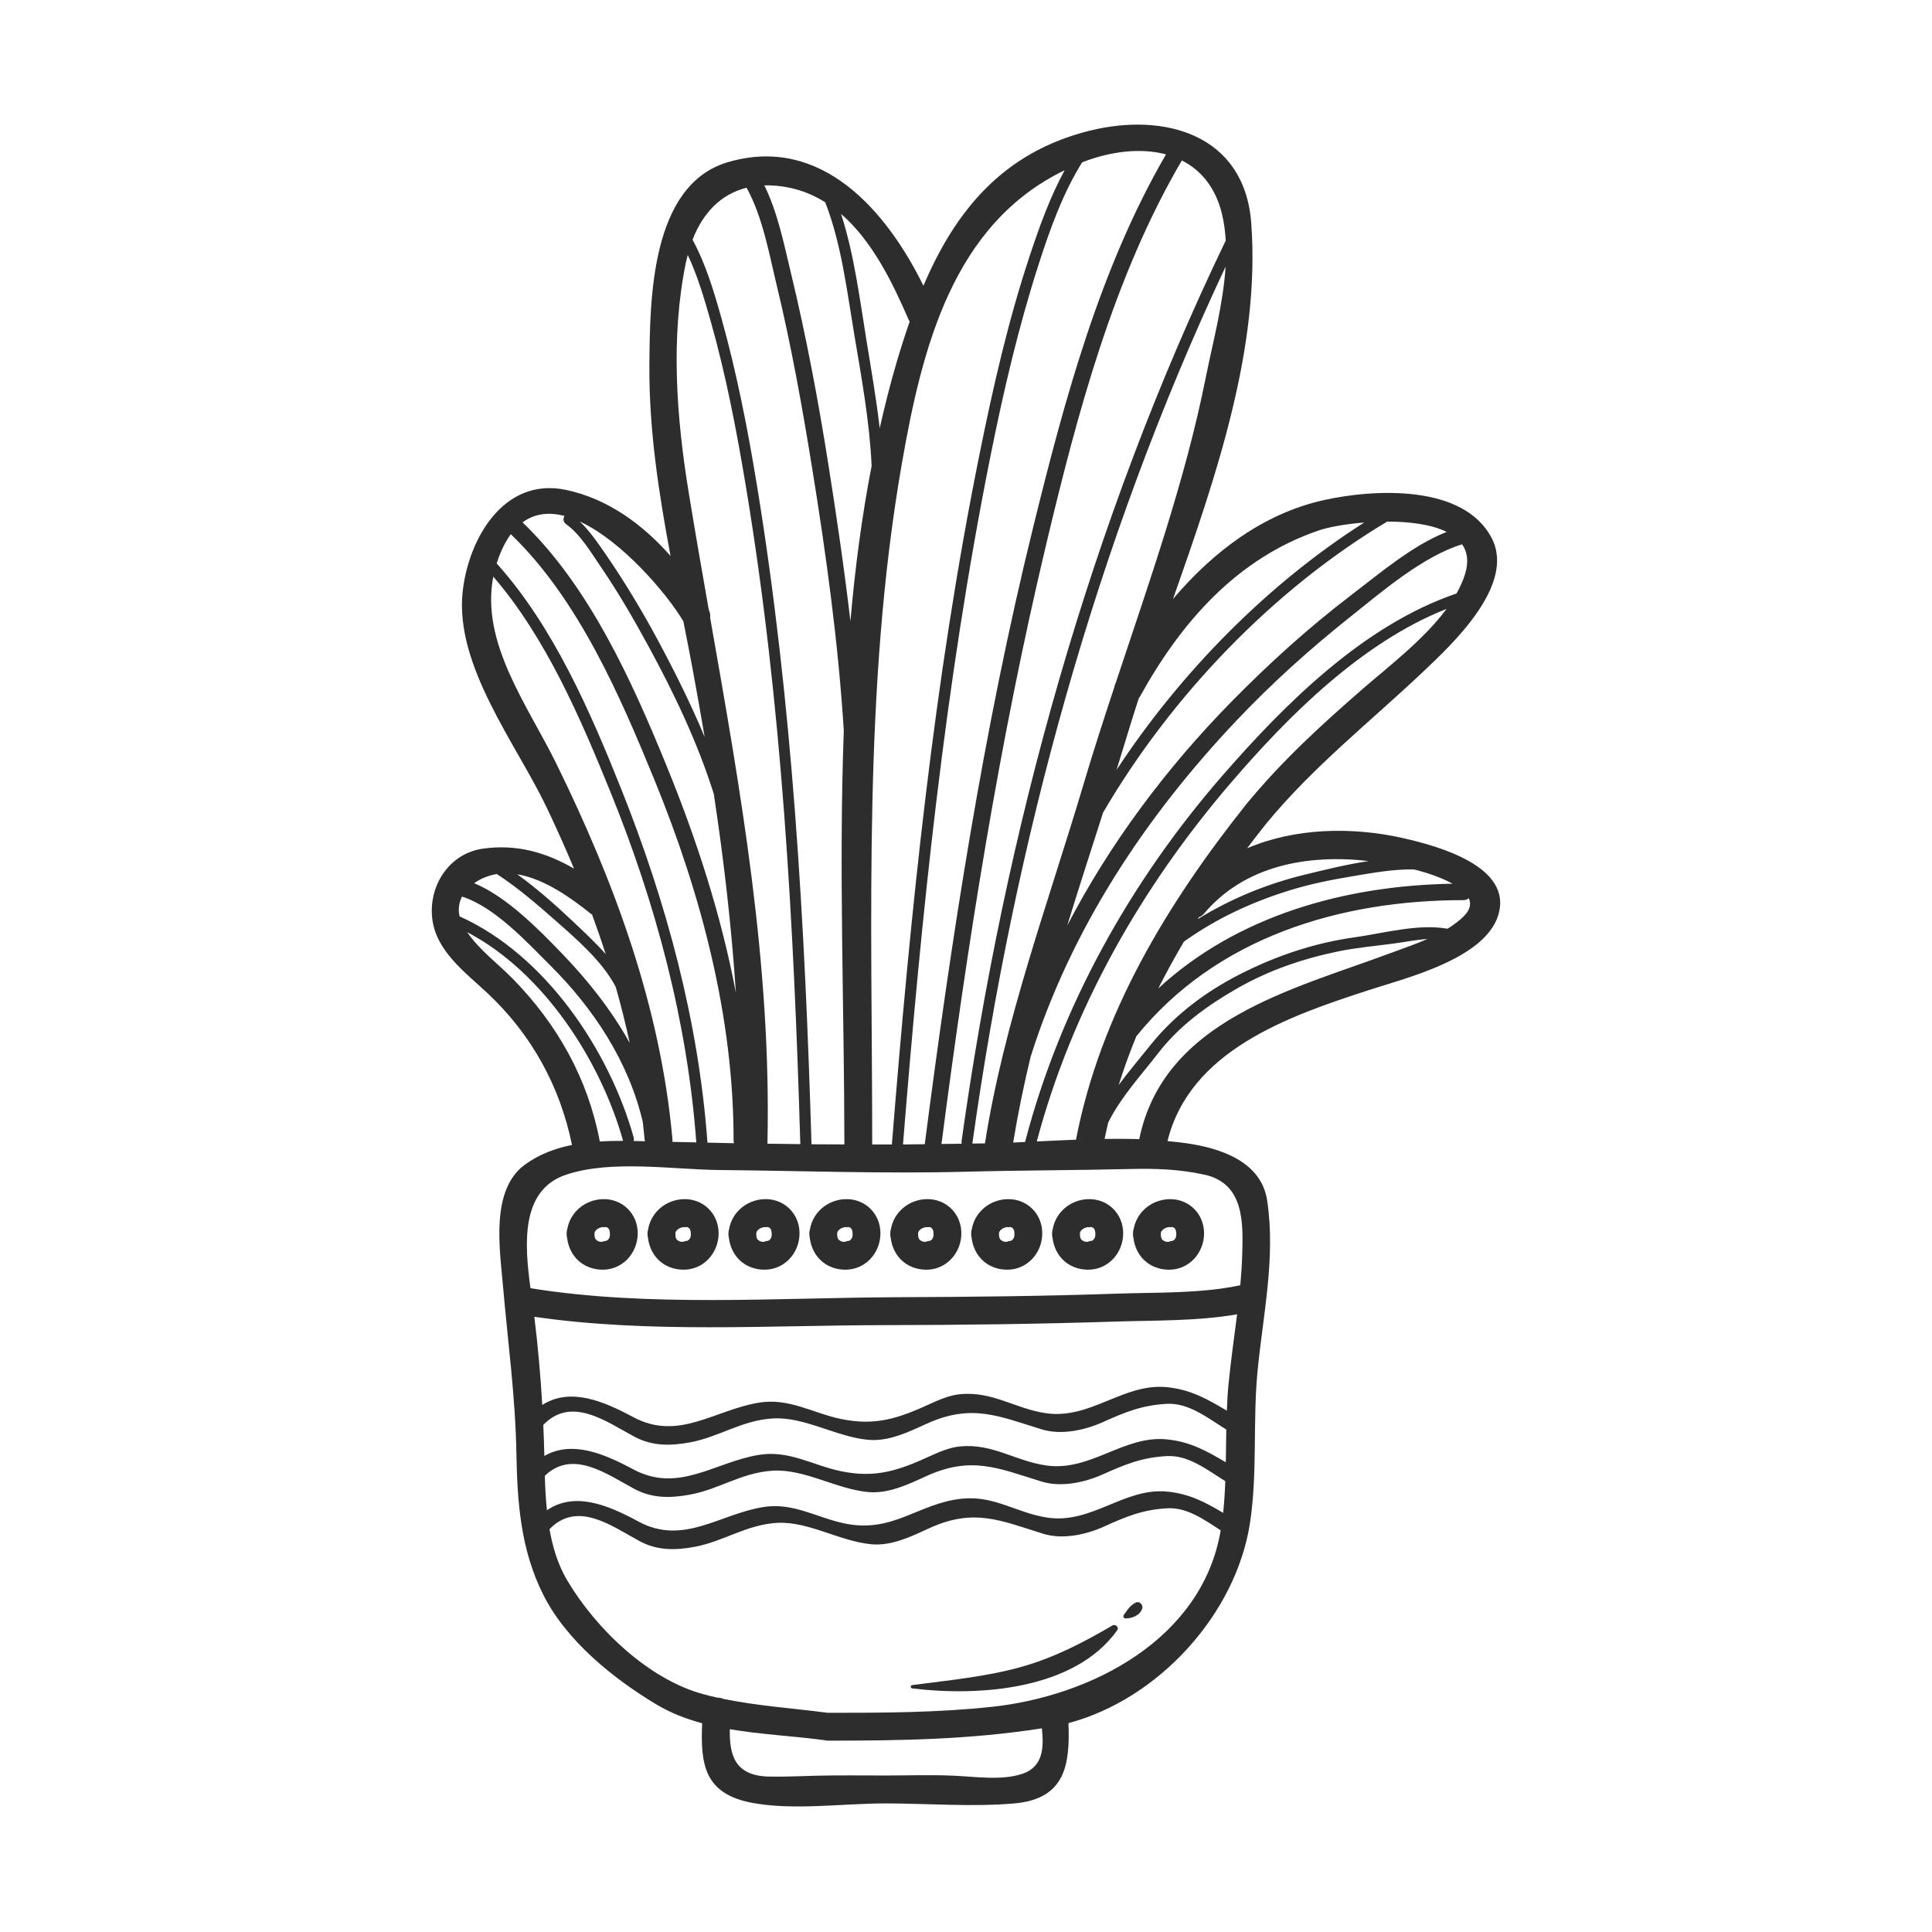 <svg width="2000" height="2000" viewBox="0 0 2000 2000" fill="none" xmlns="http://www.w3.org/2000/svg">
<g clip-path="url(#clip0_157_260)">
<path d="M623.816 1241.34C605.594 1241.99 590.29 1254.81 587.242 1272.39C586.81 1273.82 586.529 1275.35 586.572 1277.13C586.507 1278.73 586.723 1280.15 587.048 1281.47C589.382 1300.26 603.216 1313.86 622.973 1314.38C644.199 1314.92 660.086 1297.36 660.173 1276.87C660.259 1256.41 644.199 1240.65 623.837 1241.36L623.816 1241.34ZM618.412 1284.61C618.412 1284.61 618.368 1284.61 618.325 1284.59C618.368 1284.59 618.368 1284.59 618.412 1284.61ZM630.711 1281.67C630.884 1281.06 630.43 1282.16 629.781 1282.9C628.549 1284.26 629.5 1283.44 626.885 1284.89C629.09 1283.68 621.546 1285.77 624.421 1285.51C623.47 1285.58 622.497 1285.58 621.546 1285.51C621.351 1285.47 621.351 1285.47 621.07 1285.43C620.163 1285.21 619.276 1284.93 618.412 1284.63C620.53 1285.32 617.569 1283.7 618.001 1284.26C615.861 1282.44 615.472 1281.19 615.386 1277.17C615.472 1275.35 615.731 1274.83 617.331 1273.19C619.017 1271.44 620.897 1270.81 624.831 1270.01C621.373 1270.7 629.241 1270.47 625.588 1269.97C628.787 1270.42 628.787 1270.85 629.781 1271.44C628.787 1270.83 629.781 1271.5 630.387 1272.45C630.127 1271.31 630.257 1271.63 630.776 1273.43C631.467 1275.5 631.23 1274.55 631.338 1276.91C631.467 1279.16 631.467 1279.14 630.689 1281.71L630.711 1281.67Z" fill="#2D2D2D"/>
<path d="M707.575 1241.34C689.354 1241.99 674.071 1254.81 670.98 1272.39C670.548 1273.82 670.267 1275.35 670.31 1277.13C670.245 1278.73 670.462 1280.13 670.786 1281.47C673.12 1300.26 686.954 1313.86 706.711 1314.38C727.937 1314.92 743.825 1297.36 743.911 1276.87C743.998 1256.41 727.937 1240.65 707.575 1241.36V1241.34ZM702.172 1284.61C702.172 1284.61 702.128 1284.61 702.085 1284.59C702.128 1284.59 702.128 1284.59 702.172 1284.61ZM714.471 1281.67C714.644 1281.06 714.19 1282.16 713.541 1282.9C712.309 1284.26 713.26 1283.44 710.645 1284.89C712.85 1283.68 705.306 1285.77 708.181 1285.51C707.23 1285.58 706.257 1285.58 705.306 1285.51C705.111 1285.47 705.111 1285.47 704.83 1285.43C703.922 1285.21 703.036 1284.93 702.172 1284.63C704.29 1285.32 701.329 1283.7 701.761 1284.26C699.621 1282.44 699.253 1281.19 699.145 1277.17C699.232 1275.35 699.491 1274.83 701.091 1273.19C702.777 1271.44 704.657 1270.81 708.591 1270.01C705.111 1270.7 713.001 1270.47 709.348 1269.97C712.547 1270.42 712.547 1270.85 713.541 1271.44C712.547 1270.83 713.541 1271.5 714.147 1272.45C713.887 1271.31 714.017 1271.63 714.536 1273.43C715.227 1275.5 714.99 1274.55 715.098 1276.91C715.227 1279.16 715.227 1279.14 714.449 1281.71L714.471 1281.67Z" fill="#2D2D2D"/>
<path d="M791.314 1241.34C773.092 1241.99 757.81 1254.83 754.74 1272.39C754.308 1273.82 754.027 1275.35 754.07 1277.13C754.005 1278.73 754.221 1280.15 754.546 1281.47C756.88 1300.26 770.714 1313.86 790.471 1314.38C811.697 1314.92 827.584 1297.36 827.671 1276.87C827.757 1256.41 811.697 1240.65 791.314 1241.36V1241.34ZM785.91 1284.61C785.91 1284.61 785.866 1284.61 785.823 1284.59C785.866 1284.59 785.866 1284.59 785.91 1284.61ZM798.209 1281.67C798.382 1281.06 797.928 1282.16 797.258 1282.9C796.047 1284.26 796.998 1283.44 794.361 1284.89C796.566 1283.68 789.022 1285.77 791.897 1285.51C790.946 1285.58 789.973 1285.58 789.022 1285.51C788.828 1285.47 788.828 1285.47 788.547 1285.43C787.639 1285.21 786.753 1284.93 785.888 1284.63C788.006 1285.32 785.045 1283.7 785.477 1284.26C783.337 1282.44 782.97 1281.19 782.862 1277.17C782.948 1275.35 783.208 1274.83 784.807 1273.19C786.493 1271.44 788.374 1270.81 792.308 1270.01C788.828 1270.7 796.717 1270.47 793.064 1269.97C796.264 1270.42 796.264 1270.85 797.258 1271.44C796.264 1270.83 797.258 1271.5 797.863 1272.45C797.604 1271.31 797.733 1271.63 798.252 1273.43C798.944 1275.5 798.684 1274.55 798.814 1276.91C798.944 1279.16 798.944 1279.14 798.166 1281.71L798.209 1281.67Z" fill="#2D2D2D"/>
<path d="M875.073 1241.34C856.851 1241.99 841.569 1254.81 838.5 1272.39C838.068 1273.82 837.765 1275.37 837.83 1277.15C837.765 1278.75 837.981 1280.17 838.305 1281.49C840.64 1300.28 854.474 1313.88 874.23 1314.38C895.457 1314.92 911.344 1297.36 911.431 1276.87C911.517 1256.41 895.457 1240.65 875.095 1241.36L875.073 1241.34ZM869.648 1284.61C869.648 1284.61 869.605 1284.61 869.561 1284.59C869.605 1284.59 869.605 1284.59 869.648 1284.61ZM881.925 1281.67C882.098 1281.06 881.644 1282.16 880.996 1282.9C879.764 1284.26 880.715 1283.44 878.1 1284.89C880.304 1283.68 872.761 1285.77 875.635 1285.51C874.684 1285.58 873.712 1285.58 872.761 1285.51C872.566 1285.47 872.566 1285.47 872.285 1285.43C871.377 1285.21 870.491 1284.93 869.626 1284.63C871.745 1285.32 868.783 1283.7 869.216 1284.26C867.076 1282.44 866.687 1281.19 866.6 1277.17C866.687 1275.35 866.946 1274.83 868.545 1273.19C870.232 1271.44 872.112 1270.81 876.046 1270.01C872.566 1270.7 880.456 1270.47 876.803 1269.97C880.023 1270.42 880.002 1270.85 880.996 1271.44C880.002 1270.83 880.996 1271.5 881.601 1272.45C881.342 1271.31 881.472 1271.63 881.99 1273.43C882.704 1275.5 882.444 1274.55 882.574 1276.91C882.682 1279.16 882.682 1279.14 881.925 1281.71V1281.67Z" fill="#2D2D2D"/>
<path d="M958.833 1241.34C940.611 1241.99 925.329 1254.81 922.26 1272.39C921.827 1273.82 921.546 1275.35 921.59 1277.13C921.525 1278.73 921.741 1280.13 922.065 1281.47C924.4 1300.26 938.234 1313.86 957.99 1314.38C979.217 1314.92 995.104 1297.36 995.19 1276.87C995.277 1256.41 979.217 1240.65 958.855 1241.36L958.833 1241.34ZM953.429 1284.61C953.429 1284.61 953.386 1284.61 953.343 1284.59C953.386 1284.59 953.386 1284.59 953.429 1284.61ZM965.707 1281.67C965.88 1281.06 965.426 1282.16 964.777 1282.9C963.567 1284.26 964.518 1283.44 961.881 1284.89C964.086 1283.68 956.542 1285.77 959.417 1285.51C958.466 1285.58 957.493 1285.58 956.542 1285.51C956.347 1285.47 956.347 1285.47 956.066 1285.43C955.158 1285.21 954.272 1284.93 953.408 1284.63C955.526 1285.32 952.565 1283.7 952.997 1284.26C950.857 1282.44 950.468 1281.19 950.381 1277.17C950.468 1275.35 950.727 1274.83 952.327 1273.19C954.013 1271.44 955.893 1270.81 959.827 1270.01C956.347 1270.7 964.237 1270.47 960.584 1269.97C963.783 1270.42 963.783 1270.85 964.777 1271.44C963.783 1270.83 964.777 1271.5 965.383 1272.45C965.123 1271.31 965.253 1271.63 965.772 1273.43C966.463 1275.5 966.226 1274.55 966.334 1276.91C966.463 1279.16 966.463 1279.14 965.685 1281.71L965.707 1281.67Z" fill="#2D2D2D"/>
<path d="M1042.59 1241.34C1024.37 1241.99 1009.07 1254.81 1006.02 1272.39C1005.59 1273.82 1005.31 1275.35 1005.35 1277.13C1005.28 1278.73 1005.5 1280.15 1005.82 1281.47C1008.16 1300.26 1021.99 1313.86 1041.75 1314.38C1062.98 1314.92 1078.86 1297.36 1078.95 1276.87C1079.04 1256.41 1062.98 1240.65 1042.61 1241.36L1042.59 1241.34ZM1037.19 1284.61C1037.19 1284.61 1037.15 1284.61 1037.1 1284.59C1037.15 1284.59 1037.15 1284.59 1037.19 1284.61ZM1049.47 1281.67C1049.64 1281.06 1049.19 1282.16 1048.54 1282.9C1047.31 1284.26 1048.26 1283.44 1045.64 1284.89C1047.85 1283.68 1040.3 1285.77 1043.18 1285.51C1042.23 1285.58 1041.25 1285.58 1040.3 1285.51C1040.11 1285.47 1040.11 1285.47 1039.83 1285.43C1038.92 1285.21 1038.03 1284.93 1037.17 1284.63C1039.29 1285.32 1036.32 1283.7 1036.76 1284.26C1034.62 1282.44 1034.23 1281.19 1034.14 1277.17C1034.23 1275.35 1034.49 1274.83 1036.09 1273.19C1037.77 1271.44 1039.65 1270.81 1043.59 1270.01C1040.13 1270.7 1048 1270.47 1044.34 1269.97C1047.54 1270.42 1047.54 1270.85 1048.54 1271.44C1047.54 1270.83 1048.54 1271.5 1049.14 1272.45C1048.88 1271.31 1049.01 1271.63 1049.53 1273.43C1050.22 1275.5 1049.99 1274.55 1050.09 1276.91C1050.22 1279.16 1050.22 1279.14 1049.44 1281.71L1049.47 1281.67Z" fill="#2D2D2D"/>
<path d="M1126.35 1241.34C1108.13 1241.99 1092.83 1254.81 1089.78 1272.39C1089.35 1273.82 1089.07 1275.35 1089.11 1277.13C1089.04 1278.73 1089.26 1280.13 1089.58 1281.47C1091.9 1300.26 1105.75 1313.86 1125.51 1314.38C1146.74 1314.92 1162.62 1297.36 1162.71 1276.87C1162.8 1256.41 1146.74 1240.65 1126.37 1241.36L1126.35 1241.34ZM1120.95 1284.61C1120.95 1284.61 1120.91 1284.61 1120.86 1284.59C1120.91 1284.59 1120.91 1284.59 1120.95 1284.61ZM1133.23 1281.67C1133.4 1281.06 1132.95 1282.16 1132.3 1282.9C1131.09 1284.26 1132.04 1283.44 1129.4 1284.89C1131.61 1283.68 1124.06 1285.77 1126.94 1285.51C1125.99 1285.58 1125.01 1285.58 1124.06 1285.51C1123.87 1285.47 1123.87 1285.47 1123.59 1285.43C1122.68 1285.21 1121.79 1284.93 1120.93 1284.63C1123.05 1285.32 1120.08 1283.7 1120.52 1284.26C1118.38 1282.44 1117.99 1281.19 1117.9 1277.17C1117.99 1275.35 1118.25 1274.83 1119.85 1273.19C1121.53 1271.44 1123.41 1270.81 1127.35 1270.01C1123.87 1270.7 1131.76 1270.47 1128.1 1269.97C1131.3 1270.42 1131.3 1270.85 1132.3 1271.44C1131.3 1270.83 1132.3 1271.5 1132.9 1272.45C1132.64 1271.31 1132.77 1271.63 1133.29 1273.43C1133.98 1275.5 1133.72 1274.55 1133.85 1276.91C1133.98 1279.16 1133.98 1279.14 1133.2 1281.71L1133.23 1281.67Z" fill="#2D2D2D"/>
<path d="M1173.52 1272.41C1173.09 1273.84 1172.8 1275.37 1172.85 1277.15C1172.78 1278.75 1173 1280.17 1173.32 1281.49C1175.66 1300.28 1189.49 1313.88 1209.25 1314.4C1230.47 1314.94 1246.36 1297.39 1246.45 1276.89C1246.53 1256.43 1230.47 1240.67 1210.11 1241.38C1191.87 1242.03 1176.59 1254.85 1173.54 1272.43L1173.52 1272.41ZM1204.69 1284.61C1204.69 1284.61 1204.64 1284.61 1204.6 1284.58C1204.64 1284.58 1204.64 1284.58 1204.69 1284.61ZM1203.61 1273.17C1205.29 1271.42 1207.17 1270.79 1211.11 1269.99C1207.65 1270.68 1215.52 1270.44 1211.86 1269.95C1215.08 1270.4 1215.06 1270.83 1216.06 1271.42C1215.06 1270.81 1216.06 1271.48 1216.66 1272.43C1216.4 1271.29 1216.53 1271.61 1217.05 1273.41C1217.74 1275.48 1217.51 1274.53 1217.63 1276.89C1217.74 1279.14 1217.74 1279.11 1216.99 1281.69C1217.16 1281.08 1216.71 1282.18 1216.06 1282.92C1214.82 1284.28 1215.78 1283.46 1213.16 1284.91C1215.37 1283.7 1207.82 1285.8 1210.7 1285.54C1209.75 1285.6 1208.77 1285.6 1207.82 1285.54C1207.63 1285.49 1207.63 1285.49 1207.35 1285.45C1206.44 1285.23 1205.55 1284.95 1204.69 1284.65C1206.81 1285.34 1203.84 1283.72 1204.28 1284.28C1202.14 1282.47 1201.77 1281.21 1201.66 1277.19C1201.75 1275.37 1202.01 1274.85 1203.61 1273.21V1273.17Z" fill="#2D2D2D"/>
<path d="M1151.64 1682.66C1121.12 1700.5 1091.44 1715.94 1057.23 1725.56C1020.87 1735.79 981.897 1739.42 944.524 1744.37C942.276 1744.67 942.255 1747.62 944.524 1747.87C1013.2 1756.2 1112.41 1749.67 1156.57 1687.57C1158.73 1684.52 1154.61 1680.91 1151.64 1682.64V1682.66Z" fill="#2D2D2D"/>
<path d="M1176.22 1658.79C1170.45 1661.12 1166.69 1667.03 1163.23 1672.02C1162.23 1673.45 1163.55 1675.42 1165.17 1675.42C1172.09 1675.37 1180.31 1672.15 1182.47 1665.02C1183.48 1661.62 1179.87 1657.32 1176.24 1658.79H1176.22Z" fill="#2D2D2D"/>
<path d="M1452.08 867.504C1399.59 855.741 1340.61 856.93 1291 878.142C1297.44 869.644 1303.92 861.211 1310.56 852.886C1359.78 793.143 1417.64 747.973 1473.52 695.084C1503.39 666.823 1569.19 605.522 1544.27 557.195C1515.15 500.76 1421.73 506.295 1370.39 517.712C1307.51 531.702 1255.61 571.401 1214.24 620.139C1259.16 492.673 1304.85 359.844 1295.28 230.929C1288.49 139.335 1205.9 116.004 1128.06 135.292C1037.06 157.844 988.317 219.88 955.937 295.798C917.483 217.675 849.999 139.573 753.594 167.856C673.12 191.446 672.839 311.625 672.255 377.207C671.671 443.546 681.787 509.82 694.151 575.531C665.143 542.621 628.829 516.155 585.858 507.117C521.184 493.516 484.87 558.276 478.948 612.463C470.582 688.921 534.197 769.725 565.453 834.961C575.569 856.108 585.188 877.536 594.223 899.203C565.885 882.769 535.321 873.558 500.131 878.488C465.092 883.396 444.06 916.371 447.303 949.562C450.696 984.158 481.26 1006.21 504.605 1028.07C550.149 1070.76 579.697 1124.4 592.126 1185.27C574.683 1188.75 558.039 1194.92 543.297 1205.71C507.783 1231.7 517.294 1292.22 520.493 1329.13C525.572 1388.05 533.527 1445.26 534.586 1504.53C535.494 1555.71 539.06 1604.34 562.319 1650.74C586.29 1698.55 634.774 1737.69 679.734 1764.57C694.432 1773.35 710.341 1779.44 726.856 1783.92C725.083 1826.39 728.909 1857.11 779.036 1866.37C821.834 1874.28 872.695 1866.89 916.488 1866.89C960.281 1866.89 1006.26 1870.73 1050.12 1866.89C1103.09 1862.24 1107.7 1826.36 1106.08 1783.77C1199.39 1758.95 1279.39 1670.96 1293.92 1576.92C1301.91 1525.14 1296.77 1472.1 1301.76 1420.01C1307.43 1360.98 1320.74 1301.93 1311.73 1242.59C1305.61 1202.42 1263.48 1188.64 1228.96 1183.59C1222.24 1182.59 1215.41 1181.92 1208.58 1181.27C1231.9 1087.06 1334.32 1051.84 1416.87 1024.98C1455.12 1012.53 1536.18 992.894 1550.73 948.113C1567.46 896.673 1486.94 875.353 1452.06 867.547L1452.08 867.504ZM1225.65 974.731C1259.18 950.838 1295.86 933.799 1335.33 921.604C1356.54 915.052 1378.37 910.706 1400.24 907.073C1419.46 903.873 1442.76 899.505 1463.81 900.067C1465.02 900.37 1466.24 900.651 1467.42 900.954C1475.57 903.138 1491.27 907.916 1503.74 914.814C1392.29 916.674 1280.77 947.832 1199.09 1023.19C1207.37 1006.75 1216.25 990.58 1225.65 974.709V974.731ZM1246.62 945.518C1289.05 895.462 1354.38 884.218 1416.84 891.353C1393.72 894.856 1370.72 900.586 1350.61 905.473C1311.53 914.965 1274.05 930.382 1239.9 951.465C1240.29 950.838 1240.68 950.189 1241.09 949.54C1243.01 948.805 1244.89 947.551 1246.6 945.54L1246.62 945.518ZM1410.4 713.376C1366.72 751.454 1327.29 787.434 1290.18 832.496C1208.58 934.988 1138.91 1049.7 1113.86 1179.82C1100.26 1180.34 1086.71 1180.97 1073.27 1181.62C1109.86 1044.1 1181.65 918.252 1274.03 810.571C1333.56 741.183 1409.6 665.006 1497.45 630.345C1473.78 662.412 1436.62 690.521 1410.38 713.398L1410.4 713.376ZM1141.89 841.189C1212.32 720.642 1317.78 610.539 1436.04 539.94C1458.76 539.94 1481.65 542.751 1497.62 550.622C1462.06 564.59 1428.17 593.673 1399.05 615.836C1355.02 649.373 1313.91 686.586 1275.13 726.047C1207.58 794.808 1149.09 872.844 1104.74 958.211C1116.84 918.966 1129.51 879.915 1141.92 841.167L1141.89 841.189ZM1066.91 1093.87C1108.67 961.995 1185.17 846.119 1279.93 745.984C1316.44 707.409 1356.08 671.774 1397.61 638.713C1429.6 613.22 1473.13 575.704 1513.57 563.487C1519 571.228 1520.6 581.261 1516.69 594.105C1514.57 601.025 1511.48 607.771 1507.78 614.387C1411.96 646.951 1330.47 728.318 1265.86 802.441C1170.79 911.484 1097.78 1041.93 1061.14 1182.18C1057.03 1182.37 1052.9 1182.57 1048.82 1182.74C1053.66 1153.12 1059.82 1123.47 1066.91 1093.89V1093.87ZM1180.07 721.096C1222.54 644.27 1280.43 577.888 1365.53 549C1375.19 545.714 1392.57 542.47 1412.22 540.913C1312.14 604.657 1222.22 695.948 1155.84 796.992C1159.77 784.364 1163.66 771.758 1167.44 759.195C1171.05 747.151 1174.92 734.999 1178.9 722.804C1179.29 722.263 1179.7 721.744 1180.07 721.117V721.096ZM1154.95 707.127C1154.22 708.598 1153.76 710.025 1153.52 711.43C1142.46 744.859 1131.67 778.18 1121.79 811.457C1085.8 932.739 1039.11 1058.17 1019.62 1183.63C1015.27 1183.71 1010.93 1183.71 1006.58 1183.8C1050.22 871.979 1134.37 561.649 1268.73 276.034C1266.25 315.28 1255.12 356.06 1248.09 391.305C1226.91 497.473 1189.6 602.668 1154.93 707.127H1154.95ZM1265.08 221.934C1267.18 230.691 1268.32 239.751 1268.89 248.984C1128.06 541.519 1040.24 860.563 995.407 1181.4C995.277 1182.33 995.363 1183.2 995.58 1183.97C988.598 1184.08 981.616 1184.17 974.612 1184.26C1001.65 975.812 1034.38 767.671 1083.12 563.077C1115.22 428.302 1152.7 286.781 1223.43 166.104C1243.06 176.008 1258.36 193.781 1265.1 221.934H1265.08ZM1207.04 159.834C1138.48 277.829 1101.75 414.917 1069.44 546.168C1017.8 755.952 985.031 970.385 957.299 1184.47C949.798 1184.54 942.276 1184.71 934.775 1184.75C953.905 946.643 978.201 707.711 1025.11 473.256C1038.59 405.793 1054.27 338.546 1075.41 273.029C1086.97 237.157 1100.13 200.398 1120.15 168.137C1120.43 168.029 1120.69 167.877 1120.97 167.769C1149.63 156.677 1180.78 152.785 1207.07 159.812L1207.04 159.834ZM1102.12 176.181C1086.67 204.636 1075.58 235.773 1065.51 266.239C1043.46 332.816 1027.87 401.533 1014 470.207C966.42 705.484 942.47 945.756 923.254 1184.77C916.467 1184.8 909.701 1184.75 902.914 1184.75C902.849 951.184 893.273 711.668 933.457 480.694C954.532 359.477 986.458 232.227 1102.12 176.224V176.181ZM940.33 330.329C940.741 331.281 941.217 332.081 941.714 332.837C936.829 346.827 932.289 361.12 928.031 375.586C921.438 397.9 915.84 420.539 910.652 443.308C907.107 412.106 901.574 380.926 896.645 350.395C889.88 308.49 884.087 262.931 870.664 221.437C903.044 249.46 924.097 292.814 940.33 330.351V330.329ZM818.354 194.56C831.583 197.414 843.45 202.625 854.279 209.393C871.053 252.336 876.867 301.809 884.368 346.46C891.847 390.981 900.234 436.886 902.309 482.316C892.063 535.075 885.06 588.808 880.347 643.081C873.971 588.462 865.951 534.059 857.435 480.197C846.93 413.815 834.479 347.649 818.7 282.305C811.653 253.136 805.061 219.772 791.227 191.9C799.678 191.684 808.692 192.441 818.354 194.538V194.56ZM772.875 194.344C789.497 224.421 796.155 262.607 804.001 295.106C819.132 357.725 830.48 421.275 840.769 484.824C855.209 574.104 867.767 665.136 873.495 756.211C868.178 900.262 874.036 1045.8 874.1 1184.69C862.752 1184.64 851.404 1184.64 840.056 1184.54C833.29 956.762 820.451 727.756 783.618 502.598C774.064 444.151 762.629 385.835 746.656 328.772C739.025 301.571 730.552 273.18 716.934 248.141C727.72 220.118 746.526 200.874 772.897 194.344H772.875ZM710.19 271.083C710.709 268.618 711.336 266.239 711.941 263.861C722.144 285.527 729.039 309.074 735.524 331.843C751.714 388.819 762.802 447.265 772.486 505.647C809.6 729.55 821.769 957.822 828.492 1184.39C817.144 1184.28 805.796 1184.1 794.447 1183.95C794.447 1183.95 794.447 1183.95 794.447 1183.93C798.662 998.624 766.844 819.674 735.113 639.254C735.48 636.767 735.07 634.064 733.729 631.296C726.64 590.992 719.593 550.622 712.979 510.079C700.225 431.913 693.957 349.292 710.169 271.104L710.19 271.083ZM707.423 643.167C710.622 659.363 713.8 675.515 716.805 691.602C721.236 715.387 725.429 739.216 729.471 763.022C715.183 728.685 698.496 695.278 681.096 662.866C664.949 632.81 647.354 603.446 628.051 575.293C619.859 563.358 611.018 550.211 600.232 539.875C644.652 560.439 690.715 615.166 707.423 643.146V643.167ZM584.41 534.08C582.832 536.589 582.767 540.286 585.858 542.492C600.664 553.044 611.256 571.12 621.307 585.802C639.551 612.398 655.719 640.4 671.153 668.704C697.675 717.333 722.165 768.644 738.939 821.944C749.293 890.272 757.247 958.816 761.786 1027.68C746.547 946.924 720.739 867.936 689.785 792.17C654.271 705.225 610.024 607.014 540.941 540.74C553.78 531.291 568.717 529.972 584.388 534.102L584.41 534.08ZM519.39 569.39C522.265 563.033 525.399 557.606 528.793 553C598.589 620.031 642.037 720.598 677.897 808.387C725.905 925.928 759.625 1053.31 759.387 1180.9C759.387 1181.88 759.668 1182.66 759.906 1183.46C750.719 1183.28 741.554 1183.04 732.368 1182.85C723.181 1057.09 689.915 934.188 643.312 817.36C611.213 736.902 572.889 648.595 514.138 583.229C515.608 578.623 517.315 574.018 519.412 569.39H519.39ZM510.658 596.959C565.323 660.314 601.248 744.254 632.18 820.431C678.977 935.637 711.682 1058.32 720.803 1182.61C712.546 1182.44 704.289 1182.27 696.054 1182.07C696.162 1181.08 696.183 1180.02 696.075 1178.89C683.711 1041.89 636.244 913.495 576.044 790.786C546.583 730.718 497.299 665.655 510.636 596.981L510.658 596.959ZM656.087 1177.85C630.905 1087.64 564.761 988.591 475.749 948.61C474.063 941.129 475.165 934.21 478.278 928.155C512.516 939.032 546.042 975.985 569.084 998.84C614.325 1043.71 650.791 1098.95 665.381 1161.36C666.03 1167.19 666.7 1173.03 667.219 1178.87C667.305 1179.78 667.5 1180.58 667.694 1181.4C663.803 1181.29 659.869 1181.21 655.914 1181.14C656.238 1180.17 656.389 1179.11 656.043 1177.85H656.087ZM507.848 906.208C509.987 905.603 512.171 905.149 514.332 904.803C535.775 918.793 555.575 935.788 574.575 952.546C595.801 971.293 623.253 994.624 637.389 1021.59C642.858 1040.81 647.7 1060.18 651.915 1079.71C633.044 1045.78 608.597 1014.82 581.34 986.623C559.314 963.833 524.924 928.242 490.771 914.252C495.764 910.749 501.601 907.981 507.848 906.208ZM627.079 987.769C616.249 975.531 604.188 964.33 593.38 954.124C575.418 937.15 556.028 919.939 535.407 905.041C563.745 909.69 591.953 930.101 611.71 945.994C612.099 946.318 612.51 946.513 612.92 946.773C617.914 960.352 622.626 974.017 627.079 987.791V987.769ZM531.019 1013.44C514.894 996.916 496.802 984.093 483.638 964.979C563.14 1006.56 622.064 1098.85 644.976 1180.9C644.976 1180.95 645.019 1180.97 645.041 1181.01C637.022 1180.99 628.959 1181.16 620.94 1181.64C608.554 1116.53 577.19 1060.7 531.041 1013.44H531.019ZM1208.25 1544.08C1163.9 1539.8 1130.33 1577.75 1084.55 1571.06C1052.51 1566.39 1029.95 1548.04 996.033 1551.41C950.792 1555.91 924.659 1587.65 874.122 1577.03C844.898 1570.89 820.97 1555.04 789.93 1560.12C744.645 1567.54 707.164 1600.17 660.885 1575.07C628.765 1557.66 594.893 1543.91 566.145 1563.39C564.956 1551.5 564.329 1539.54 564.005 1527.71C592.926 1500.03 627.878 1525.81 656.605 1541.27C675.238 1551.28 694.173 1550.91 714.103 1547.26C744.84 1541.61 768.163 1524.08 800.759 1522.41C833.009 1520.75 865.908 1541.48 898.591 1544.56C919.796 1546.54 940.136 1536.64 958.833 1528.12C1005.63 1506.78 1033.39 1519.88 1078.22 1533.7C1098.51 1539.95 1122.89 1534.67 1141.59 1526.28C1164.83 1515.86 1181.99 1508.81 1207.63 1507.34C1230.3 1506.02 1249.84 1521.74 1268.43 1533.31C1268.02 1544.25 1267.35 1555.19 1266.21 1566.11C1248.05 1555.37 1231.71 1546.37 1208.25 1544.1V1544.08ZM1268.95 1513.74C1249.43 1502.28 1232.44 1492.4 1207.63 1490.02C1162.93 1485.74 1128.95 1523.69 1082.82 1517.01C1050.55 1512.34 1027.7 1494 993.569 1497.35C983.237 1498.37 972.235 1503.02 962.897 1507.3C930.603 1522.13 906.524 1530.48 870.556 1522.98C841.094 1516.84 816.927 1500.99 785.671 1506.07C739.825 1513.53 702.387 1546.24 655.46 1521.01C624.377 1504.32 591.716 1491.02 563.507 1507.21C563.507 1506.3 563.464 1505.35 563.443 1504.45C563.226 1494.59 562.837 1484.81 562.405 1475.06C591.629 1444.85 627.338 1471.47 656.605 1487.19C675.238 1497.2 694.173 1496.83 714.103 1493.18C744.84 1487.51 768.163 1470 800.759 1468.34C833.009 1466.69 865.908 1487.43 898.591 1490.48C919.796 1492.47 940.136 1482.56 958.833 1474.04C1005.63 1452.7 1033.39 1465.81 1078.22 1479.62C1098.51 1485.87 1122.89 1480.6 1141.59 1472.21C1164.83 1461.78 1181.97 1454.73 1207.63 1453.26C1230.73 1451.92 1250.58 1468.23 1269.45 1479.84C1269.25 1491.15 1269.12 1502.46 1268.95 1513.74ZM1271.74 1433.07C1270.87 1442.13 1270.4 1451.23 1270.03 1460.31C1250.06 1448.57 1232.9 1438.39 1207.65 1435.97C1162.95 1431.68 1128.97 1469.63 1082.84 1462.95C1050.57 1458.28 1027.72 1439.94 993.591 1443.3C983.259 1444.31 972.256 1448.96 962.919 1453.24C930.625 1468.08 906.545 1476.42 870.577 1468.92C841.115 1462.78 816.949 1446.93 785.693 1452.01C739.847 1459.45 702.409 1492.21 655.481 1466.97C623.62 1449.85 590.051 1436.18 561.346 1454.39C559.573 1423.99 556.893 1393.78 553.154 1363.14C671.023 1380.33 796.955 1371.94 915.148 1371.77C995.255 1371.66 1075.36 1370.67 1155.43 1368.07C1196.19 1366.75 1239.81 1367.68 1280.64 1360.57C1277.64 1384.76 1274.07 1408.92 1271.76 1433.09L1271.74 1433.07ZM1058.26 1836.27C1037.02 1843.45 1009.33 1839.14 987.301 1838.19C963.762 1837.15 940.071 1837.98 916.532 1837.98C892.992 1837.98 869.345 1837.65 845.763 1838.19C829.032 1838.58 812.475 1839.49 795.744 1839.1C759.819 1838.26 755.064 1815.62 755.496 1790.06C788.071 1795.62 821.877 1797.15 853.198 1801.41C854.387 1801.71 855.662 1801.93 857.067 1801.93C932.181 1801.93 1004.29 1800.81 1078.56 1789.15C1080.51 1807.99 1080.55 1828.77 1058.29 1836.29L1058.26 1836.27ZM1026.58 1766.92C969.771 1773 914.219 1773.09 857.046 1773.09C857.003 1773.09 856.959 1773.09 856.916 1773.09C820.97 1768.39 784.526 1765.99 749.033 1758.73C747.066 1757.84 744.883 1757.37 742.635 1757.39C737.923 1756.35 733.232 1755.25 728.542 1753.97C671.239 1738.53 616.941 1686.14 587.241 1636.11C577.557 1619.78 572.132 1601.7 568.846 1583.02C597.768 1553.12 633.023 1579.61 661.966 1595.3C680.426 1605.32 699.231 1604.95 719.009 1601.29C749.163 1595.69 772.854 1578.11 804.888 1576.45C836.835 1574.81 869.453 1595.54 901.876 1598.59C922.93 1600.58 943.119 1590.68 961.622 1582.16C1008.07 1560.82 1035.46 1573.92 1079.92 1587.74C1100.07 1593.99 1124.3 1588.69 1142.8 1580.32C1165.82 1569.9 1182.77 1562.85 1208.21 1561.38C1228.75 1560.19 1246.69 1573.18 1263.65 1584.25C1244.5 1697.15 1129.38 1755.92 1026.53 1766.95L1026.58 1766.92ZM1247.38 1216.13C1287.97 1225.38 1286.89 1265.79 1285.96 1298.57C1285.66 1309.23 1284.92 1319.87 1283.95 1330.49C1242.58 1339.29 1197.25 1337.73 1155.43 1339.2C1079.66 1341.84 1003.82 1342.58 928.01 1342.88C804.672 1343.36 671.607 1353.28 549.155 1333.56C542.973 1288.28 538.65 1232.13 585.728 1216.15C632.439 1200.28 696.162 1210.74 744.775 1211.2C829.983 1211.98 914.802 1215.22 999.989 1212.95C1056.49 1211.44 1112.99 1211.54 1169.5 1210.16C1195.78 1209.51 1221.66 1210.31 1247.4 1216.17L1247.38 1216.13ZM1179.35 1179.26C1167.49 1178.85 1155.49 1178.83 1143.47 1179C1144.66 1173.29 1145.89 1167.58 1147.26 1161.94C1160.44 1135.54 1181.13 1113.27 1199.11 1090.02C1221.09 1061.61 1250.17 1040.64 1281.12 1022.95C1313.72 1004.33 1349.1 992.31 1385.78 984.785C1404.52 980.937 1423.59 979.315 1442.52 976.785C1454.33 975.206 1466 972.785 1477.69 972.05C1464.51 977.801 1450.76 982.429 1438.76 986.904C1338.01 1024.46 1204.69 1055.84 1179.33 1179.28L1179.35 1179.26ZM1515.3 948.502C1510.4 953.367 1504.69 957.627 1498.49 961.411C1467.79 956.005 1431.93 966.168 1402.36 970.298C1360.41 976.158 1320.94 989.478 1283.33 1008.66C1248.16 1026.56 1215.65 1050.95 1190.96 1081.85C1180.13 1095.41 1168.57 1108.96 1158.04 1123.17C1163.42 1106.09 1169.54 1089.27 1176.35 1072.73C1258.99 970.406 1387.17 931.701 1515.13 931.831C1517.42 931.831 1519.13 930.988 1520.47 929.82C1523.04 935.421 1522.18 941.648 1515.3 948.459V948.502Z" fill="#2D2D2D"/>
</g>
<defs>
<clipPath id="clip0_157_260">
<rect width="1106" height="1741" fill="white" transform="translate(447 129)"/>
</clipPath>
</defs>
</svg>
